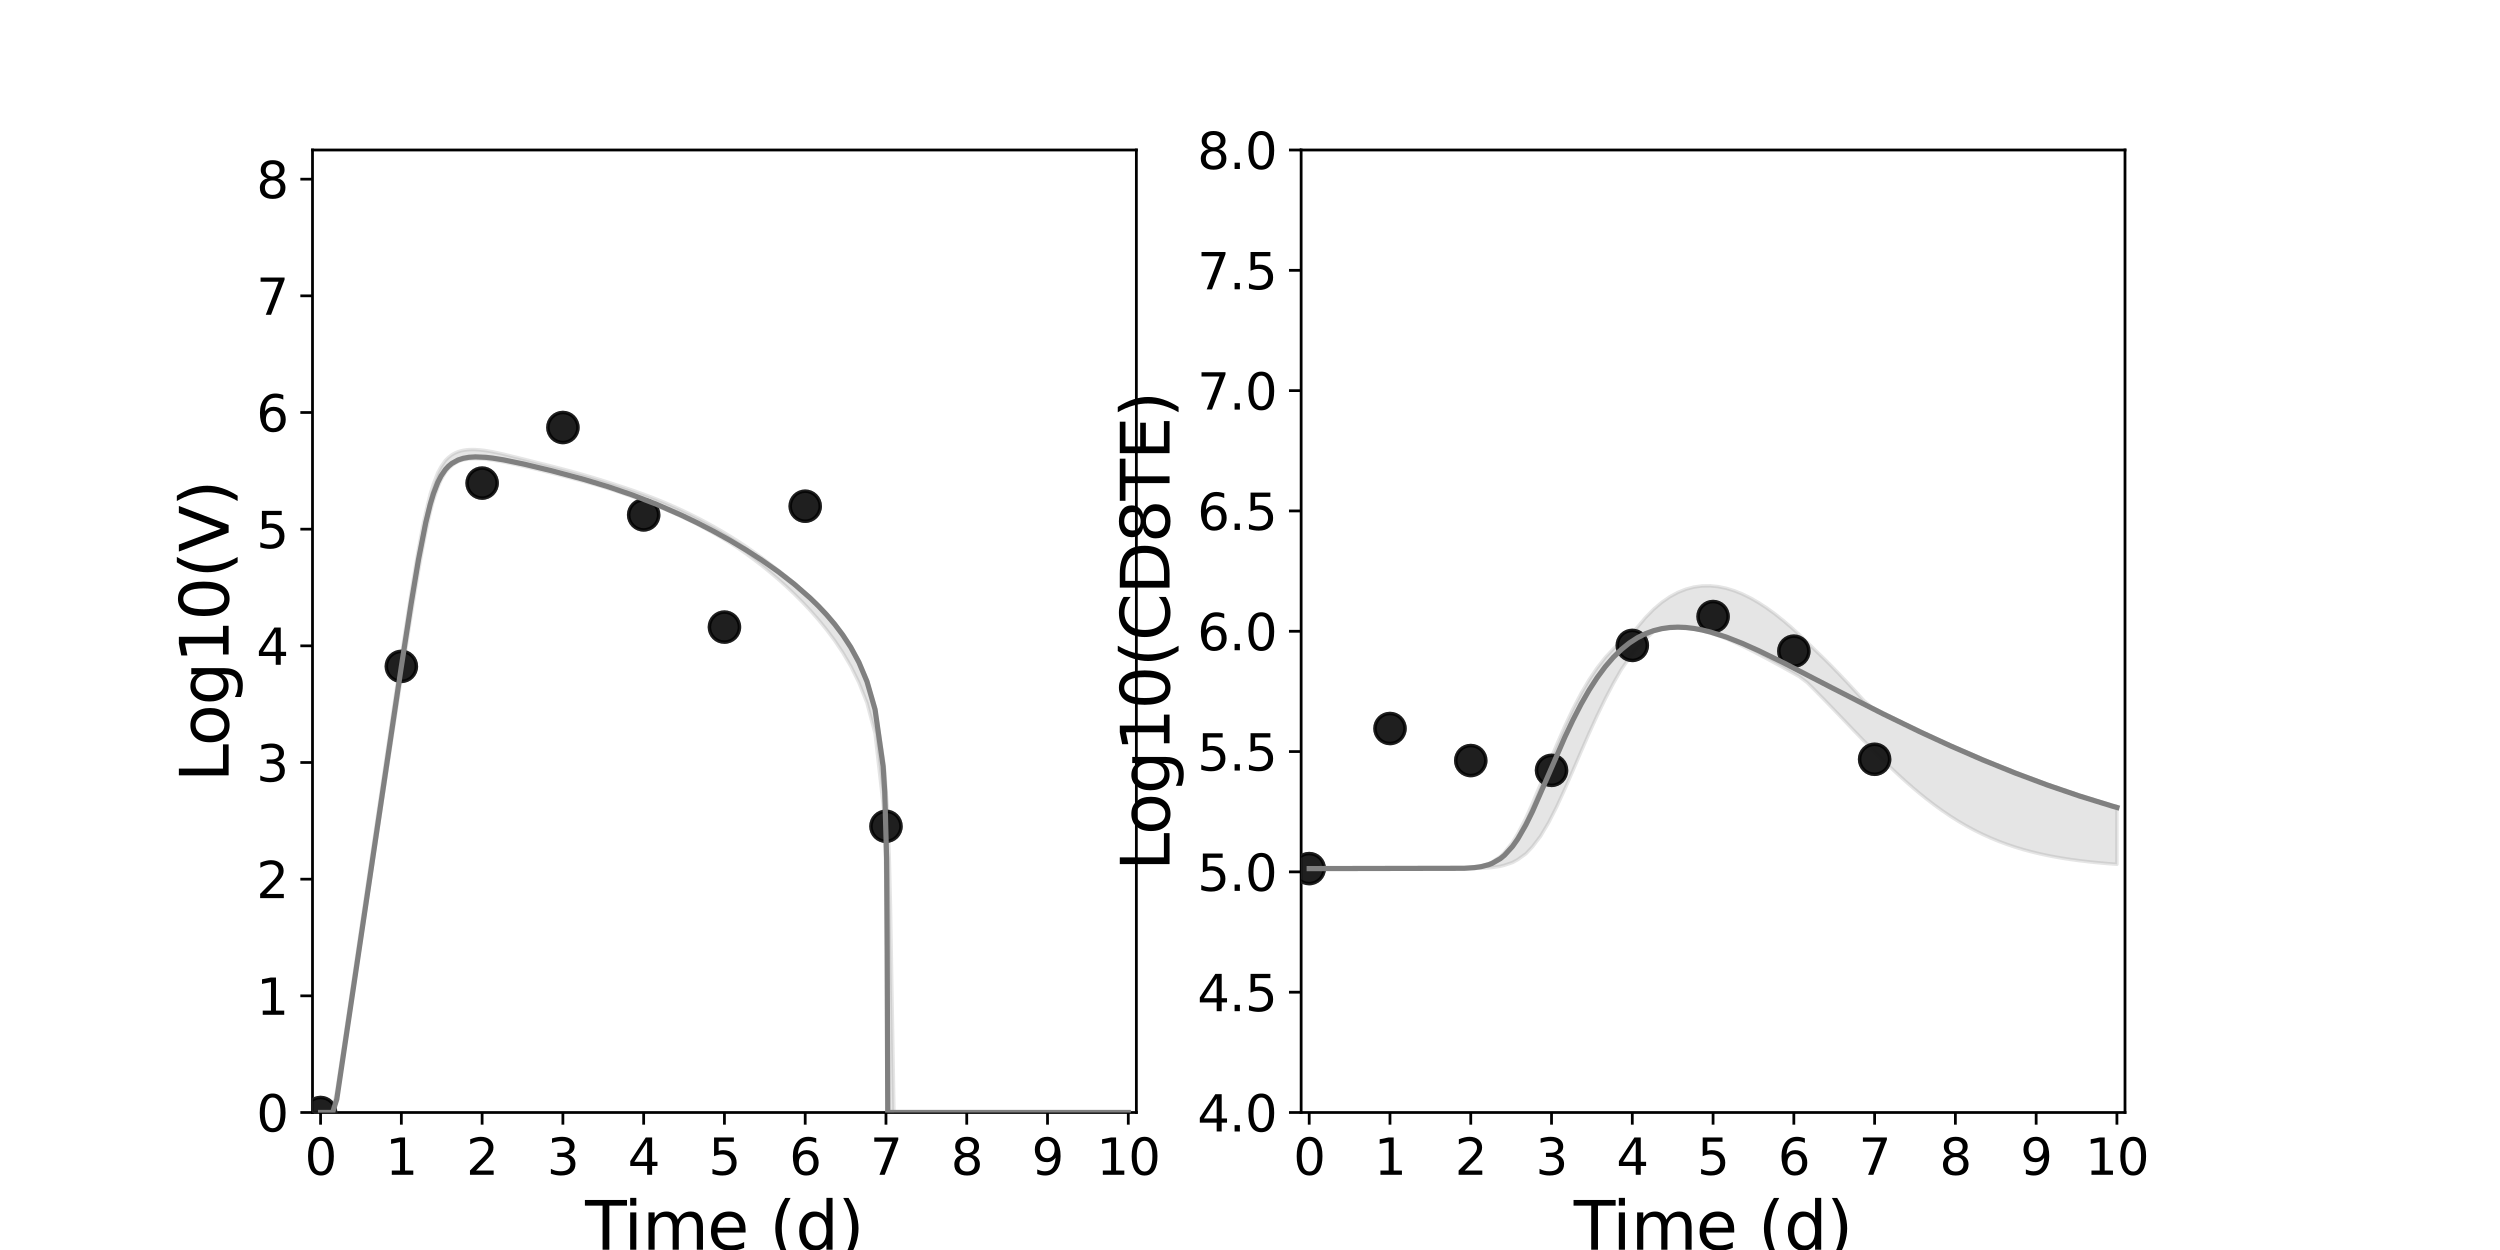 <?xml version="1.0" encoding="utf-8" standalone="no"?>
<!DOCTYPE svg PUBLIC "-//W3C//DTD SVG 1.1//EN"
  "http://www.w3.org/Graphics/SVG/1.1/DTD/svg11.dtd">
<svg xmlns:xlink="http://www.w3.org/1999/xlink" width="720pt" height="360pt" viewBox="0 0 720 360" xmlns="http://www.w3.org/2000/svg" version="1.1">
 <defs>
  <style type="text/css">*{stroke-linejoin: round; stroke-linecap: butt}</style>
 </defs>
 <g id="figure_1">
  <g id="patch_1">
   <path d="M 0 360 
L 720 360 
L 720 0 
L 0 0 
z
" style="fill: #ffffff"/>
  </g>
  <g id="axes_1">
   <g id="patch_2">
    <path d="M 90 320.4 
L 327.273 320.4 
L 327.273 43.2 
L 90 43.2 
z
" style="fill: #ffffff"/>
   </g>
   <g id="matplotlib.axis_1">
    <g id="xtick_1">
     <g id="line2d_1">
      <defs>
       <path id="m7cdc556ba2" d="M 0 0 
L 0 3.5 
" style="stroke: #000000; stroke-width: 0.8"/>
      </defs>
      <g>
       <use xlink:href="#m7cdc556ba2" x="92.326" y="320.4" style="stroke: #000000; stroke-width: 0.8"/>
      </g>
     </g>
     <g id="text_1">
      <!-- 0 -->
      <g transform="translate(87.745 338.342) scale(0.144 -0.144)">
       <defs>
        <path id="DejaVuSans-30" d="M 2034 4250 
Q 1547 4250 1301 3770 
Q 1056 3291 1056 2328 
Q 1056 1369 1301 889 
Q 1547 409 2034 409 
Q 2525 409 2770 889 
Q 3016 1369 3016 2328 
Q 3016 3291 2770 3770 
Q 2525 4250 2034 4250 
z
M 2034 4750 
Q 2819 4750 3233 4129 
Q 3647 3509 3647 2328 
Q 3647 1150 3233 529 
Q 2819 -91 2034 -91 
Q 1250 -91 836 529 
Q 422 1150 422 2328 
Q 422 3509 836 4129 
Q 1250 4750 2034 4750 
z
" transform="scale(0.016)"/>
       </defs>
       <use xlink:href="#DejaVuSans-30"/>
      </g>
     </g>
    </g>
    <g id="xtick_2">
     <g id="line2d_2">
      <g>
       <use xlink:href="#m7cdc556ba2" x="115.588" y="320.4" style="stroke: #000000; stroke-width: 0.8"/>
      </g>
     </g>
     <g id="text_2">
      <!-- 1 -->
      <g transform="translate(111.007 338.342) scale(0.144 -0.144)">
       <defs>
        <path id="DejaVuSans-31" d="M 794 531 
L 1825 531 
L 1825 4091 
L 703 3866 
L 703 4441 
L 1819 4666 
L 2450 4666 
L 2450 531 
L 3481 531 
L 3481 0 
L 794 0 
L 794 531 
z
" transform="scale(0.016)"/>
       </defs>
       <use xlink:href="#DejaVuSans-31"/>
      </g>
     </g>
    </g>
    <g id="xtick_3">
     <g id="line2d_3">
      <g>
       <use xlink:href="#m7cdc556ba2" x="138.85" y="320.4" style="stroke: #000000; stroke-width: 0.8"/>
      </g>
     </g>
     <g id="text_3">
      <!-- 2 -->
      <g transform="translate(134.269 338.342) scale(0.144 -0.144)">
       <defs>
        <path id="DejaVuSans-32" d="M 1228 531 
L 3431 531 
L 3431 0 
L 469 0 
L 469 531 
Q 828 903 1448 1529 
Q 2069 2156 2228 2338 
Q 2531 2678 2651 2914 
Q 2772 3150 2772 3378 
Q 2772 3750 2511 3984 
Q 2250 4219 1831 4219 
Q 1534 4219 1204 4116 
Q 875 4013 500 3803 
L 500 4441 
Q 881 4594 1212 4672 
Q 1544 4750 1819 4750 
Q 2544 4750 2975 4387 
Q 3406 4025 3406 3419 
Q 3406 3131 3298 2873 
Q 3191 2616 2906 2266 
Q 2828 2175 2409 1742 
Q 1991 1309 1228 531 
z
" transform="scale(0.016)"/>
       </defs>
       <use xlink:href="#DejaVuSans-32"/>
      </g>
     </g>
    </g>
    <g id="xtick_4">
     <g id="line2d_4">
      <g>
       <use xlink:href="#m7cdc556ba2" x="162.112" y="320.4" style="stroke: #000000; stroke-width: 0.8"/>
      </g>
     </g>
     <g id="text_4">
      <!-- 3 -->
      <g transform="translate(157.531 338.342) scale(0.144 -0.144)">
       <defs>
        <path id="DejaVuSans-33" d="M 2597 2516 
Q 3050 2419 3304 2112 
Q 3559 1806 3559 1356 
Q 3559 666 3084 287 
Q 2609 -91 1734 -91 
Q 1441 -91 1130 -33 
Q 819 25 488 141 
L 488 750 
Q 750 597 1062 519 
Q 1375 441 1716 441 
Q 2309 441 2620 675 
Q 2931 909 2931 1356 
Q 2931 1769 2642 2001 
Q 2353 2234 1838 2234 
L 1294 2234 
L 1294 2753 
L 1863 2753 
Q 2328 2753 2575 2939 
Q 2822 3125 2822 3475 
Q 2822 3834 2567 4026 
Q 2313 4219 1838 4219 
Q 1578 4219 1281 4162 
Q 984 4106 628 3988 
L 628 4550 
Q 988 4650 1302 4700 
Q 1616 4750 1894 4750 
Q 2613 4750 3031 4423 
Q 3450 4097 3450 3541 
Q 3450 3153 3228 2886 
Q 3006 2619 2597 2516 
z
" transform="scale(0.016)"/>
       </defs>
       <use xlink:href="#DejaVuSans-33"/>
      </g>
     </g>
    </g>
    <g id="xtick_5">
     <g id="line2d_5">
      <g>
       <use xlink:href="#m7cdc556ba2" x="185.374" y="320.4" style="stroke: #000000; stroke-width: 0.8"/>
      </g>
     </g>
     <g id="text_5">
      <!-- 4 -->
      <g transform="translate(180.793 338.342) scale(0.144 -0.144)">
       <defs>
        <path id="DejaVuSans-34" d="M 2419 4116 
L 825 1625 
L 2419 1625 
L 2419 4116 
z
M 2253 4666 
L 3047 4666 
L 3047 1625 
L 3713 1625 
L 3713 1100 
L 3047 1100 
L 3047 0 
L 2419 0 
L 2419 1100 
L 313 1100 
L 313 1709 
L 2253 4666 
z
" transform="scale(0.016)"/>
       </defs>
       <use xlink:href="#DejaVuSans-34"/>
      </g>
     </g>
    </g>
    <g id="xtick_6">
     <g id="line2d_6">
      <g>
       <use xlink:href="#m7cdc556ba2" x="208.636" y="320.4" style="stroke: #000000; stroke-width: 0.8"/>
      </g>
     </g>
     <g id="text_6">
      <!-- 5 -->
      <g transform="translate(204.055 338.342) scale(0.144 -0.144)">
       <defs>
        <path id="DejaVuSans-35" d="M 691 4666 
L 3169 4666 
L 3169 4134 
L 1269 4134 
L 1269 2991 
Q 1406 3038 1543 3061 
Q 1681 3084 1819 3084 
Q 2600 3084 3056 2656 
Q 3513 2228 3513 1497 
Q 3513 744 3044 326 
Q 2575 -91 1722 -91 
Q 1428 -91 1123 -41 
Q 819 9 494 109 
L 494 744 
Q 775 591 1075 516 
Q 1375 441 1709 441 
Q 2250 441 2565 725 
Q 2881 1009 2881 1497 
Q 2881 1984 2565 2268 
Q 2250 2553 1709 2553 
Q 1456 2553 1204 2497 
Q 953 2441 691 2322 
L 691 4666 
z
" transform="scale(0.016)"/>
       </defs>
       <use xlink:href="#DejaVuSans-35"/>
      </g>
     </g>
    </g>
    <g id="xtick_7">
     <g id="line2d_7">
      <g>
       <use xlink:href="#m7cdc556ba2" x="231.898" y="320.4" style="stroke: #000000; stroke-width: 0.8"/>
      </g>
     </g>
     <g id="text_7">
      <!-- 6 -->
      <g transform="translate(227.317 338.342) scale(0.144 -0.144)">
       <defs>
        <path id="DejaVuSans-36" d="M 2113 2584 
Q 1688 2584 1439 2293 
Q 1191 2003 1191 1497 
Q 1191 994 1439 701 
Q 1688 409 2113 409 
Q 2538 409 2786 701 
Q 3034 994 3034 1497 
Q 3034 2003 2786 2293 
Q 2538 2584 2113 2584 
z
M 3366 4563 
L 3366 3988 
Q 3128 4100 2886 4159 
Q 2644 4219 2406 4219 
Q 1781 4219 1451 3797 
Q 1122 3375 1075 2522 
Q 1259 2794 1537 2939 
Q 1816 3084 2150 3084 
Q 2853 3084 3261 2657 
Q 3669 2231 3669 1497 
Q 3669 778 3244 343 
Q 2819 -91 2113 -91 
Q 1303 -91 875 529 
Q 447 1150 447 2328 
Q 447 3434 972 4092 
Q 1497 4750 2381 4750 
Q 2619 4750 2861 4703 
Q 3103 4656 3366 4563 
z
" transform="scale(0.016)"/>
       </defs>
       <use xlink:href="#DejaVuSans-36"/>
      </g>
     </g>
    </g>
    <g id="xtick_8">
     <g id="line2d_8">
      <g>
       <use xlink:href="#m7cdc556ba2" x="255.16" y="320.4" style="stroke: #000000; stroke-width: 0.8"/>
      </g>
     </g>
     <g id="text_8">
      <!-- 7 -->
      <g transform="translate(250.579 338.342) scale(0.144 -0.144)">
       <defs>
        <path id="DejaVuSans-37" d="M 525 4666 
L 3525 4666 
L 3525 4397 
L 1831 0 
L 1172 0 
L 2766 4134 
L 525 4134 
L 525 4666 
z
" transform="scale(0.016)"/>
       </defs>
       <use xlink:href="#DejaVuSans-37"/>
      </g>
     </g>
    </g>
    <g id="xtick_9">
     <g id="line2d_9">
      <g>
       <use xlink:href="#m7cdc556ba2" x="278.422" y="320.4" style="stroke: #000000; stroke-width: 0.8"/>
      </g>
     </g>
     <g id="text_9">
      <!-- 8 -->
      <g transform="translate(273.841 338.342) scale(0.144 -0.144)">
       <defs>
        <path id="DejaVuSans-38" d="M 2034 2216 
Q 1584 2216 1326 1975 
Q 1069 1734 1069 1313 
Q 1069 891 1326 650 
Q 1584 409 2034 409 
Q 2484 409 2743 651 
Q 3003 894 3003 1313 
Q 3003 1734 2745 1975 
Q 2488 2216 2034 2216 
z
M 1403 2484 
Q 997 2584 770 2862 
Q 544 3141 544 3541 
Q 544 4100 942 4425 
Q 1341 4750 2034 4750 
Q 2731 4750 3128 4425 
Q 3525 4100 3525 3541 
Q 3525 3141 3298 2862 
Q 3072 2584 2669 2484 
Q 3125 2378 3379 2068 
Q 3634 1759 3634 1313 
Q 3634 634 3220 271 
Q 2806 -91 2034 -91 
Q 1263 -91 848 271 
Q 434 634 434 1313 
Q 434 1759 690 2068 
Q 947 2378 1403 2484 
z
M 1172 3481 
Q 1172 3119 1398 2916 
Q 1625 2713 2034 2713 
Q 2441 2713 2670 2916 
Q 2900 3119 2900 3481 
Q 2900 3844 2670 4047 
Q 2441 4250 2034 4250 
Q 1625 4250 1398 4047 
Q 1172 3844 1172 3481 
z
" transform="scale(0.016)"/>
       </defs>
       <use xlink:href="#DejaVuSans-38"/>
      </g>
     </g>
    </g>
    <g id="xtick_10">
     <g id="line2d_10">
      <g>
       <use xlink:href="#m7cdc556ba2" x="301.684" y="320.4" style="stroke: #000000; stroke-width: 0.8"/>
      </g>
     </g>
     <g id="text_10">
      <!-- 9 -->
      <g transform="translate(297.103 338.342) scale(0.144 -0.144)">
       <defs>
        <path id="DejaVuSans-39" d="M 703 97 
L 703 672 
Q 941 559 1184 500 
Q 1428 441 1663 441 
Q 2288 441 2617 861 
Q 2947 1281 2994 2138 
Q 2813 1869 2534 1725 
Q 2256 1581 1919 1581 
Q 1219 1581 811 2004 
Q 403 2428 403 3163 
Q 403 3881 828 4315 
Q 1253 4750 1959 4750 
Q 2769 4750 3195 4129 
Q 3622 3509 3622 2328 
Q 3622 1225 3098 567 
Q 2575 -91 1691 -91 
Q 1453 -91 1209 -44 
Q 966 3 703 97 
z
M 1959 2075 
Q 2384 2075 2632 2365 
Q 2881 2656 2881 3163 
Q 2881 3666 2632 3958 
Q 2384 4250 1959 4250 
Q 1534 4250 1286 3958 
Q 1038 3666 1038 3163 
Q 1038 2656 1286 2365 
Q 1534 2075 1959 2075 
z
" transform="scale(0.016)"/>
       </defs>
       <use xlink:href="#DejaVuSans-39"/>
      </g>
     </g>
    </g>
    <g id="xtick_11">
     <g id="line2d_11">
      <g>
       <use xlink:href="#m7cdc556ba2" x="324.947" y="320.4" style="stroke: #000000; stroke-width: 0.8"/>
      </g>
     </g>
     <g id="text_11">
      <!-- 10 -->
      <g transform="translate(315.785 338.342) scale(0.144 -0.144)">
       <use xlink:href="#DejaVuSans-31"/>
       <use xlink:href="#DejaVuSans-30" x="63.623"/>
      </g>
     </g>
    </g>
    <g id="text_12">
     <!-- Time (d) -->
     <g transform="translate(168.511 359.925) scale(0.192 -0.192)">
      <defs>
       <path id="DejaVuSans-54" d="M -19 4666 
L 3928 4666 
L 3928 4134 
L 2272 4134 
L 2272 0 
L 1638 0 
L 1638 4134 
L -19 4134 
L -19 4666 
z
" transform="scale(0.016)"/>
       <path id="DejaVuSans-69" d="M 603 3500 
L 1178 3500 
L 1178 0 
L 603 0 
L 603 3500 
z
M 603 4863 
L 1178 4863 
L 1178 4134 
L 603 4134 
L 603 4863 
z
" transform="scale(0.016)"/>
       <path id="DejaVuSans-6d" d="M 3328 2828 
Q 3544 3216 3844 3400 
Q 4144 3584 4550 3584 
Q 5097 3584 5394 3201 
Q 5691 2819 5691 2113 
L 5691 0 
L 5113 0 
L 5113 2094 
Q 5113 2597 4934 2840 
Q 4756 3084 4391 3084 
Q 3944 3084 3684 2787 
Q 3425 2491 3425 1978 
L 3425 0 
L 2847 0 
L 2847 2094 
Q 2847 2600 2669 2842 
Q 2491 3084 2119 3084 
Q 1678 3084 1418 2786 
Q 1159 2488 1159 1978 
L 1159 0 
L 581 0 
L 581 3500 
L 1159 3500 
L 1159 2956 
Q 1356 3278 1631 3431 
Q 1906 3584 2284 3584 
Q 2666 3584 2933 3390 
Q 3200 3197 3328 2828 
z
" transform="scale(0.016)"/>
       <path id="DejaVuSans-65" d="M 3597 1894 
L 3597 1613 
L 953 1613 
Q 991 1019 1311 708 
Q 1631 397 2203 397 
Q 2534 397 2845 478 
Q 3156 559 3463 722 
L 3463 178 
Q 3153 47 2828 -22 
Q 2503 -91 2169 -91 
Q 1331 -91 842 396 
Q 353 884 353 1716 
Q 353 2575 817 3079 
Q 1281 3584 2069 3584 
Q 2775 3584 3186 3129 
Q 3597 2675 3597 1894 
z
M 3022 2063 
Q 3016 2534 2758 2815 
Q 2500 3097 2075 3097 
Q 1594 3097 1305 2825 
Q 1016 2553 972 2059 
L 3022 2063 
z
" transform="scale(0.016)"/>
       <path id="DejaVuSans-20" transform="scale(0.016)"/>
       <path id="DejaVuSans-28" d="M 1984 4856 
Q 1566 4138 1362 3434 
Q 1159 2731 1159 2009 
Q 1159 1288 1364 580 
Q 1569 -128 1984 -844 
L 1484 -844 
Q 1016 -109 783 600 
Q 550 1309 550 2009 
Q 550 2706 781 3412 
Q 1013 4119 1484 4856 
L 1984 4856 
z
" transform="scale(0.016)"/>
       <path id="DejaVuSans-64" d="M 2906 2969 
L 2906 4863 
L 3481 4863 
L 3481 0 
L 2906 0 
L 2906 525 
Q 2725 213 2448 61 
Q 2172 -91 1784 -91 
Q 1150 -91 751 415 
Q 353 922 353 1747 
Q 353 2572 751 3078 
Q 1150 3584 1784 3584 
Q 2172 3584 2448 3432 
Q 2725 3281 2906 2969 
z
M 947 1747 
Q 947 1113 1208 752 
Q 1469 391 1925 391 
Q 2381 391 2643 752 
Q 2906 1113 2906 1747 
Q 2906 2381 2643 2742 
Q 2381 3103 1925 3103 
Q 1469 3103 1208 2742 
Q 947 2381 947 1747 
z
" transform="scale(0.016)"/>
       <path id="DejaVuSans-29" d="M 513 4856 
L 1013 4856 
Q 1481 4119 1714 3412 
Q 1947 2706 1947 2009 
Q 1947 1309 1714 600 
Q 1481 -109 1013 -844 
L 513 -844 
Q 928 -128 1133 580 
Q 1338 1288 1338 2009 
Q 1338 2731 1133 3434 
Q 928 4138 513 4856 
z
" transform="scale(0.016)"/>
      </defs>
      <use xlink:href="#DejaVuSans-54"/>
      <use xlink:href="#DejaVuSans-69" x="57.959"/>
      <use xlink:href="#DejaVuSans-6d" x="85.742"/>
      <use xlink:href="#DejaVuSans-65" x="183.154"/>
      <use xlink:href="#DejaVuSans-20" x="244.678"/>
      <use xlink:href="#DejaVuSans-28" x="276.465"/>
      <use xlink:href="#DejaVuSans-64" x="315.479"/>
      <use xlink:href="#DejaVuSans-29" x="378.955"/>
     </g>
    </g>
   </g>
   <g id="matplotlib.axis_2">
    <g id="ytick_1">
     <g id="line2d_12">
      <defs>
       <path id="mc70611767d" d="M 0 0 
L -3.5 0 
" style="stroke: #000000; stroke-width: 0.8"/>
      </defs>
      <g>
       <use xlink:href="#mc70611767d" x="90" y="320.4" style="stroke: #000000; stroke-width: 0.8"/>
      </g>
     </g>
     <g id="text_13">
      <!-- 0 -->
      <g transform="translate(73.838 325.871) scale(0.144 -0.144)">
       <use xlink:href="#DejaVuSans-30"/>
      </g>
     </g>
    </g>
    <g id="ytick_2">
     <g id="line2d_13">
      <g>
       <use xlink:href="#mc70611767d" x="90" y="286.8" style="stroke: #000000; stroke-width: 0.8"/>
      </g>
     </g>
     <g id="text_14">
      <!-- 1 -->
      <g transform="translate(73.838 292.271) scale(0.144 -0.144)">
       <use xlink:href="#DejaVuSans-31"/>
      </g>
     </g>
    </g>
    <g id="ytick_3">
     <g id="line2d_14">
      <g>
       <use xlink:href="#mc70611767d" x="90" y="253.2" style="stroke: #000000; stroke-width: 0.8"/>
      </g>
     </g>
     <g id="text_15">
      <!-- 2 -->
      <g transform="translate(73.838 258.671) scale(0.144 -0.144)">
       <use xlink:href="#DejaVuSans-32"/>
      </g>
     </g>
    </g>
    <g id="ytick_4">
     <g id="line2d_15">
      <g>
       <use xlink:href="#mc70611767d" x="90" y="219.6" style="stroke: #000000; stroke-width: 0.8"/>
      </g>
     </g>
     <g id="text_16">
      <!-- 3 -->
      <g transform="translate(73.838 225.071) scale(0.144 -0.144)">
       <use xlink:href="#DejaVuSans-33"/>
      </g>
     </g>
    </g>
    <g id="ytick_5">
     <g id="line2d_16">
      <g>
       <use xlink:href="#mc70611767d" x="90" y="186" style="stroke: #000000; stroke-width: 0.8"/>
      </g>
     </g>
     <g id="text_17">
      <!-- 4 -->
      <g transform="translate(73.838 191.471) scale(0.144 -0.144)">
       <use xlink:href="#DejaVuSans-34"/>
      </g>
     </g>
    </g>
    <g id="ytick_6">
     <g id="line2d_17">
      <g>
       <use xlink:href="#mc70611767d" x="90" y="152.4" style="stroke: #000000; stroke-width: 0.8"/>
      </g>
     </g>
     <g id="text_18">
      <!-- 5 -->
      <g transform="translate(73.838 157.871) scale(0.144 -0.144)">
       <use xlink:href="#DejaVuSans-35"/>
      </g>
     </g>
    </g>
    <g id="ytick_7">
     <g id="line2d_18">
      <g>
       <use xlink:href="#mc70611767d" x="90" y="118.8" style="stroke: #000000; stroke-width: 0.8"/>
      </g>
     </g>
     <g id="text_19">
      <!-- 6 -->
      <g transform="translate(73.838 124.271) scale(0.144 -0.144)">
       <use xlink:href="#DejaVuSans-36"/>
      </g>
     </g>
    </g>
    <g id="ytick_8">
     <g id="line2d_19">
      <g>
       <use xlink:href="#mc70611767d" x="90" y="85.2" style="stroke: #000000; stroke-width: 0.8"/>
      </g>
     </g>
     <g id="text_20">
      <!-- 7 -->
      <g transform="translate(73.838 90.671) scale(0.144 -0.144)">
       <use xlink:href="#DejaVuSans-37"/>
      </g>
     </g>
    </g>
    <g id="ytick_9">
     <g id="line2d_20">
      <g>
       <use xlink:href="#mc70611767d" x="90" y="51.6" style="stroke: #000000; stroke-width: 0.8"/>
      </g>
     </g>
     <g id="text_21">
      <!-- 8 -->
      <g transform="translate(73.838 57.071) scale(0.144 -0.144)">
       <use xlink:href="#DejaVuSans-38"/>
      </g>
     </g>
    </g>
    <g id="text_22">
     <!-- Log10(V) -->
     <g transform="translate(65.845 225.224) rotate(-90) scale(0.192 -0.192)">
      <defs>
       <path id="DejaVuSans-4c" d="M 628 4666 
L 1259 4666 
L 1259 531 
L 3531 531 
L 3531 0 
L 628 0 
L 628 4666 
z
" transform="scale(0.016)"/>
       <path id="DejaVuSans-6f" d="M 1959 3097 
Q 1497 3097 1228 2736 
Q 959 2375 959 1747 
Q 959 1119 1226 758 
Q 1494 397 1959 397 
Q 2419 397 2687 759 
Q 2956 1122 2956 1747 
Q 2956 2369 2687 2733 
Q 2419 3097 1959 3097 
z
M 1959 3584 
Q 2709 3584 3137 3096 
Q 3566 2609 3566 1747 
Q 3566 888 3137 398 
Q 2709 -91 1959 -91 
Q 1206 -91 779 398 
Q 353 888 353 1747 
Q 353 2609 779 3096 
Q 1206 3584 1959 3584 
z
" transform="scale(0.016)"/>
       <path id="DejaVuSans-67" d="M 2906 1791 
Q 2906 2416 2648 2759 
Q 2391 3103 1925 3103 
Q 1463 3103 1205 2759 
Q 947 2416 947 1791 
Q 947 1169 1205 825 
Q 1463 481 1925 481 
Q 2391 481 2648 825 
Q 2906 1169 2906 1791 
z
M 3481 434 
Q 3481 -459 3084 -895 
Q 2688 -1331 1869 -1331 
Q 1566 -1331 1297 -1286 
Q 1028 -1241 775 -1147 
L 775 -588 
Q 1028 -725 1275 -790 
Q 1522 -856 1778 -856 
Q 2344 -856 2625 -561 
Q 2906 -266 2906 331 
L 2906 616 
Q 2728 306 2450 153 
Q 2172 0 1784 0 
Q 1141 0 747 490 
Q 353 981 353 1791 
Q 353 2603 747 3093 
Q 1141 3584 1784 3584 
Q 2172 3584 2450 3431 
Q 2728 3278 2906 2969 
L 2906 3500 
L 3481 3500 
L 3481 434 
z
" transform="scale(0.016)"/>
       <path id="DejaVuSans-56" d="M 1831 0 
L 50 4666 
L 709 4666 
L 2188 738 
L 3669 4666 
L 4325 4666 
L 2547 0 
L 1831 0 
z
" transform="scale(0.016)"/>
      </defs>
      <use xlink:href="#DejaVuSans-4c"/>
      <use xlink:href="#DejaVuSans-6f" x="53.963"/>
      <use xlink:href="#DejaVuSans-67" x="115.145"/>
      <use xlink:href="#DejaVuSans-31" x="178.621"/>
      <use xlink:href="#DejaVuSans-30" x="242.244"/>
      <use xlink:href="#DejaVuSans-28" x="305.867"/>
      <use xlink:href="#DejaVuSans-56" x="344.881"/>
      <use xlink:href="#DejaVuSans-29" x="413.289"/>
     </g>
    </g>
   </g>
   <g id="patch_3">
    <path d="M 90 320.4 
L 90 43.2 
" style="fill: none; stroke: #000000; stroke-width: 0.8; stroke-linejoin: miter; stroke-linecap: square"/>
   </g>
   <g id="patch_4">
    <path d="M 327.273 320.4 
L 327.273 43.2 
" style="fill: none; stroke: #000000; stroke-width: 0.8; stroke-linejoin: miter; stroke-linecap: square"/>
   </g>
   <g id="patch_5">
    <path d="M 90 320.4 
L 327.273 320.4 
" style="fill: none; stroke: #000000; stroke-width: 0.8; stroke-linejoin: miter; stroke-linecap: square"/>
   </g>
   <g id="patch_6">
    <path d="M 90 43.2 
L 327.273 43.2 
" style="fill: none; stroke: #000000; stroke-width: 0.8; stroke-linejoin: miter; stroke-linecap: square"/>
   </g>
   <g id="PolyCollection_1">
    <defs>
     <path id="m81dbba9e2f" d="M 92.326 -39.6 
L 92.326 -39.6 
L 92.326 -39.6 
L 92.329 -39.6 
L 92.357 -39.6 
L 92.414 -39.6 
L 92.511 -39.6 
L 92.784 -39.6 
L 93.139 -39.6 
L 93.704 -39.6 
L 94.342 -39.6 
L 95.01 -39.6 
L 95.793 -39.6 
L 96.994 -43.152 
L 97.773 -48.095 
L 98.999 -56.252 
L 99.815 -61.636 
L 101.022 -69.649 
L 101.867 -75.222 
L 103.198 -84.045 
L 104.026 -89.486 
L 105.169 -97.01 
L 106.032 -102.665 
L 107.278 -110.881 
L 108.133 -116.485 
L 109.281 -124.036 
L 110.154 -129.735 
L 111.385 -137.741 
L 112.245 -143.318 
L 113.382 -150.7 
L 114.257 -156.348 
L 115.473 -164.18 
L 116.339 -169.712 
L 117.495 -177.054 
L 118.38 -182.563 
L 119.629 -190.185 
L 120.518 -195.383 
L 121.721 -202.042 
L 122.633 -206.688 
L 123.922 -212.515 
L 124.834 -215.923 
L 126.088 -219.598 
L 127.031 -221.802 
L 128.283 -223.945 
L 129.148 -224.997 
L 130.118 -225.894 
L 131.088 -226.592 
L 131.923 -227.039 
L 132.77 -227.372 
L 133.413 -227.535 
L 134.029 -227.657 
L 134.548 -227.736 
L 135.082 -227.799 
L 135.51 -227.834 
L 135.891 -227.858 
L 136.272 -227.874 
L 136.578 -227.881 
L 136.927 -227.884 
L 137.879 -227.862 
L 138.318 -227.847 
L 139.358 -227.771 
L 139.895 -227.725 
L 141.148 -227.577 
L 141.893 -227.481 
L 144.007 -227.14 
L 145.012 -226.957 
L 147.338 -226.491 
L 148.555 -226.232 
L 150.881 -225.709 
L 152.403 -225.355 
L 154.729 -224.798 
L 156.641 -224.329 
L 158.967 -223.747 
L 161.294 -223.155 
L 163.62 -222.551 
L 165.946 -221.935 
L 168.272 -221.305 
L 170.598 -220.66 
L 172.925 -219.995 
L 175.251 -219.262 
L 177.577 -218.505 
L 179.903 -217.722 
L 182.229 -216.912 
L 184.556 -216.07 
L 186.882 -215.192 
L 189.208 -214.275 
L 191.534 -213.315 
L 193.86 -212.308 
L 196.187 -211.251 
L 198.513 -210.142 
L 200.839 -208.976 
L 203.165 -207.744 
L 205.491 -206.453 
L 207.818 -205.11 
L 210.144 -203.689 
L 212.47 -202.196 
L 214.796 -200.57 
L 217.122 -198.856 
L 219.449 -197.059 
L 221.775 -195.175 
L 224.101 -193.196 
L 226.427 -191.115 
L 228.753 -188.919 
L 231.08 -186.596 
L 233.406 -184.125 
L 235.732 -181.481 
L 238.058 -178.627 
L 240.384 -175.511 
L 242.711 -172.052 
L 245.037 -168.092 
L 247.363 -163.395 
L 249.689 -157.548 
L 252.016 -148.765 
L 254.342 -128.314 
L 254.807 -122.788 
L 255.272 -97.895 
L 255.295 -93.176 
L 255.342 -75.43 
L 255.435 -43.209 
L 255.487 -39.6 
L 255.489 -39.6 
L 255.493 -39.6 
L 255.501 -39.6 
L 255.505 -39.6 
L 255.507 -39.6 
L 255.507 -39.6 
L 255.507 -39.6 
L 255.508 -39.6 
L 255.508 -39.6 
L 255.508 -39.6 
L 255.508 -39.6 
L 255.508 -39.6 
L 255.509 -39.6 
L 255.509 -39.6 
L 255.51 -39.6 
L 255.513 -39.6 
L 255.523 -39.6 
L 255.55 -39.6 
L 255.577 -39.6 
L 255.627 -39.6 
L 255.677 -39.6 
L 255.749 -39.6 
L 255.83 -39.6 
L 256.121 -39.6 
L 256.458 -39.6 
L 257.463 -39.6 
L 258.639 -39.6 
L 259.922 -39.6 
L 261.89 -39.6 
L 263.874 -39.6 
L 266.201 -39.6 
L 268.066 -39.6 
L 269.981 -39.6 
L 272.307 -39.6 
L 274.634 -39.6 
L 276.96 -39.6 
L 279.286 -39.6 
L 281.612 -39.6 
L 283.938 -39.6 
L 286.265 -39.6 
L 288.591 -39.6 
L 290.917 -39.6 
L 293.243 -39.6 
L 295.569 -39.6 
L 297.896 -39.6 
L 300.222 -39.6 
L 302.548 -39.6 
L 304.874 -39.6 
L 307.2 -39.6 
L 309.527 -39.6 
L 311.853 -39.6 
L 314.179 -39.6 
L 316.505 -39.6 
L 318.831 -39.6 
L 321.158 -39.6 
L 323.484 -39.6 
L 324.947 -39.6 
L 324.947 -39.6 
L 324.947 -39.6 
L 323.484 -39.6 
L 321.158 -39.6 
L 318.831 -39.6 
L 316.505 -39.6 
L 314.179 -39.6 
L 311.853 -39.6 
L 309.527 -39.6 
L 307.2 -39.6 
L 304.874 -39.6 
L 302.548 -39.6 
L 300.222 -39.6 
L 297.896 -39.6 
L 295.569 -39.6 
L 293.243 -39.6 
L 290.917 -39.6 
L 288.591 -39.6 
L 286.265 -39.6 
L 283.938 -39.6 
L 281.612 -39.6 
L 279.286 -39.6 
L 276.96 -39.6 
L 274.634 -39.6 
L 272.307 -39.6 
L 269.981 -39.6 
L 268.066 -39.6 
L 266.201 -39.6 
L 263.874 -39.6 
L 261.89 -39.6 
L 259.922 -39.6 
L 258.639 -39.6 
L 257.463 -39.6 
L 256.458 -98.981 
L 256.121 -112.711 
L 255.83 -120.799 
L 255.749 -123.047 
L 255.677 -125.034 
L 255.627 -126.425 
L 255.577 -127.585 
L 255.55 -127.908 
L 255.523 -128.223 
L 255.513 -128.332 
L 255.51 -128.366 
L 255.509 -128.385 
L 255.509 -128.388 
L 255.508 -128.391 
L 255.508 -128.393 
L 255.508 -128.395 
L 255.508 -128.397 
L 255.508 -128.397 
L 255.507 -128.402 
L 255.507 -128.406 
L 255.507 -128.407 
L 255.505 -128.427 
L 255.501 -128.481 
L 255.493 -128.573 
L 255.489 -128.619 
L 255.487 -128.642 
L 255.435 -129.255 
L 255.342 -130.343 
L 255.295 -130.886 
L 255.272 -131.158 
L 254.807 -138.083 
L 254.342 -141.734 
L 252.016 -156.474 
L 249.689 -164.283 
L 247.363 -169.698 
L 245.037 -173.929 
L 242.711 -177.45 
L 240.384 -180.496 
L 238.058 -183.202 
L 235.732 -185.652 
L 233.406 -187.901 
L 231.08 -189.997 
L 228.753 -192.038 
L 226.427 -193.965 
L 224.101 -195.792 
L 221.775 -197.589 
L 219.449 -199.355 
L 217.122 -201.039 
L 214.796 -202.647 
L 212.47 -204.183 
L 210.144 -205.65 
L 207.818 -207.052 
L 205.491 -208.392 
L 203.165 -209.671 
L 200.839 -210.891 
L 198.513 -212.055 
L 196.187 -213.165 
L 193.86 -214.221 
L 191.534 -215.226 
L 189.208 -216.182 
L 186.882 -217.093 
L 184.556 -217.959 
L 182.229 -218.785 
L 179.903 -219.573 
L 177.577 -220.327 
L 175.251 -221.084 
L 172.925 -221.822 
L 170.598 -222.53 
L 168.272 -223.212 
L 165.946 -223.869 
L 163.62 -224.505 
L 161.294 -225.123 
L 158.967 -225.722 
L 156.641 -226.306 
L 154.729 -226.771 
L 152.403 -227.37 
L 150.881 -227.763 
L 148.555 -228.334 
L 147.338 -228.624 
L 145.012 -229.197 
L 144.007 -229.43 
L 141.893 -229.875 
L 141.148 -230.012 
L 139.895 -230.218 
L 139.358 -230.292 
L 138.318 -230.414 
L 137.879 -230.453 
L 136.927 -230.514 
L 136.578 -230.526 
L 136.272 -230.528 
L 135.891 -230.528 
L 135.51 -230.523 
L 135.082 -230.504 
L 134.548 -230.463 
L 134.029 -230.403 
L 133.413 -230.304 
L 132.77 -230.162 
L 131.923 -229.907 
L 131.088 -229.559 
L 130.118 -229.011 
L 129.148 -228.257 
L 128.283 -227.411 
L 127.031 -225.619 
L 126.088 -223.886 
L 124.834 -220.658 
L 123.922 -217.803 
L 122.633 -212.56 
L 121.721 -208.358 
L 120.518 -201.927 
L 119.629 -196.842 
L 118.38 -189.18 
L 117.495 -183.58 
L 116.339 -176.063 
L 115.473 -170.354 
L 114.257 -162.261 
L 113.382 -156.391 
L 112.245 -148.758 
L 111.385 -142.964 
L 110.154 -134.659 
L 109.281 -128.749 
L 108.133 -121.001 
L 107.278 -115.218 
L 106.032 -106.795 
L 105.169 -100.948 
L 104.026 -93.229 
L 103.198 -87.621 
L 101.867 -78.617 
L 101.022 -72.882 
L 99.815 -64.724 
L 98.999 -59.203 
L 97.773 -51.081 
L 96.994 -45.976 
L 95.793 -40.017 
L 95.01 -39.6 
L 94.342 -39.6 
L 93.704 -39.6 
L 93.139 -39.6 
L 92.784 -39.6 
L 92.511 -39.6 
L 92.414 -39.6 
L 92.357 -39.6 
L 92.329 -39.6 
L 92.326 -39.6 
L 92.326 -39.6 
z
" style="stroke: #808080; stroke-opacity: 0.2"/>
    </defs>
    <g clip-path="url(#p93c8279fa3)">
     <use xlink:href="#m81dbba9e2f" x="0" y="360" style="fill: #808080; fill-opacity: 0.2; stroke: #808080; stroke-opacity: 0.2"/>
    </g>
   </g>
   <g id="PathCollection_1">
    <defs>
     <path id="mfcf1171722" d="M 0 4.33 
C 1.148 4.33 2.25 3.874 3.062 3.062 
C 3.874 2.25 4.33 1.148 4.33 0 
C 4.33 -1.148 3.874 -2.25 3.062 -3.062 
C 2.25 -3.874 1.148 -4.33 0 -4.33 
C -1.148 -4.33 -2.25 -3.874 -3.062 -3.062 
C -3.874 -2.25 -4.33 -1.148 -4.33 0 
C -4.33 1.148 -3.874 2.25 -3.062 3.062 
C -2.25 3.874 -1.148 4.33 0 4.33 
z
" style="stroke: #808080; stroke-opacity: 0.8"/>
    </defs>
    <g clip-path="url(#p93c8279fa3)">
     <use xlink:href="#mfcf1171722" x="92.326" y="320.4" style="fill: #808080; fill-opacity: 0.8; stroke: #808080; stroke-opacity: 0.8"/>
     <use xlink:href="#mfcf1171722" x="115.588" y="191.916" style="fill: #808080; fill-opacity: 0.8; stroke: #808080; stroke-opacity: 0.8"/>
     <use xlink:href="#mfcf1171722" x="138.85" y="139.134" style="fill: #808080; fill-opacity: 0.8; stroke: #808080; stroke-opacity: 0.8"/>
     <use xlink:href="#mfcf1171722" x="162.112" y="123.122" style="fill: #808080; fill-opacity: 0.8; stroke: #808080; stroke-opacity: 0.8"/>
     <use xlink:href="#mfcf1171722" x="185.374" y="148.291" style="fill: #808080; fill-opacity: 0.8; stroke: #808080; stroke-opacity: 0.8"/>
     <use xlink:href="#mfcf1171722" x="208.636" y="180.605" style="fill: #808080; fill-opacity: 0.8; stroke: #808080; stroke-opacity: 0.8"/>
     <use xlink:href="#mfcf1171722" x="231.898" y="145.788" style="fill: #808080; fill-opacity: 0.8; stroke: #808080; stroke-opacity: 0.8"/>
     <use xlink:href="#mfcf1171722" x="255.16" y="237.969" style="fill: #808080; fill-opacity: 0.8; stroke: #808080; stroke-opacity: 0.8"/>
    </g>
   </g>
   <g id="PathCollection_2">
    <defs>
     <path id="mf2297936b4" d="M 0 4.33 
C 1.148 4.33 2.25 3.874 3.062 3.062 
C 3.874 2.25 4.33 1.148 4.33 0 
C 4.33 -1.148 3.874 -2.25 3.062 -3.062 
C 2.25 -3.874 1.148 -4.33 0 -4.33 
C -1.148 -4.33 -2.25 -3.874 -3.062 -3.062 
C -3.874 -2.25 -4.33 -1.148 -4.33 0 
C -4.33 1.148 -3.874 2.25 -3.062 3.062 
C -2.25 3.874 -1.148 4.33 0 4.33 
z
" style="stroke: #000000; stroke-opacity: 0.8"/>
    </defs>
    <g clip-path="url(#p93c8279fa3)">
     <use xlink:href="#mf2297936b4" x="92.326" y="320.4" style="fill-opacity: 0.8; stroke: #000000; stroke-opacity: 0.8"/>
     <use xlink:href="#mf2297936b4" x="115.588" y="191.916" style="fill-opacity: 0.8; stroke: #000000; stroke-opacity: 0.8"/>
     <use xlink:href="#mf2297936b4" x="138.85" y="139.134" style="fill-opacity: 0.8; stroke: #000000; stroke-opacity: 0.8"/>
     <use xlink:href="#mf2297936b4" x="162.112" y="123.122" style="fill-opacity: 0.8; stroke: #000000; stroke-opacity: 0.8"/>
     <use xlink:href="#mf2297936b4" x="185.374" y="148.291" style="fill-opacity: 0.8; stroke: #000000; stroke-opacity: 0.8"/>
     <use xlink:href="#mf2297936b4" x="208.636" y="180.605" style="fill-opacity: 0.8; stroke: #000000; stroke-opacity: 0.8"/>
     <use xlink:href="#mf2297936b4" x="231.898" y="145.788" style="fill-opacity: 0.8; stroke: #000000; stroke-opacity: 0.8"/>
     <use xlink:href="#mf2297936b4" x="255.16" y="237.969" style="fill-opacity: 0.8; stroke: #000000; stroke-opacity: 0.8"/>
    </g>
   </g>
   <g id="line2d_21">
    <path d="M 92.326 320.4 
L 95.793 320.4 
L 96.994 316.568 
L 115.473 192.715 
L 118.38 173.986 
L 120.518 161.218 
L 122.633 150.438 
L 123.922 145.197 
L 124.834 142.168 
L 126.088 138.907 
L 127.031 137.05 
L 128.283 135.219 
L 129.148 134.284 
L 130.118 133.479 
L 131.923 132.477 
L 133.413 131.992 
L 135.082 131.696 
L 136.927 131.583 
L 139.895 131.712 
L 141.893 131.94 
L 145.012 132.441 
L 150.881 133.653 
L 158.967 135.599 
L 168.272 138.098 
L 175.251 140.207 
L 182.229 142.59 
L 189.208 145.296 
L 196.187 148.351 
L 200.839 150.589 
L 205.491 152.995 
L 210.144 155.579 
L 214.796 158.358 
L 219.449 161.359 
L 224.101 164.629 
L 228.753 168.24 
L 233.406 172.309 
L 235.732 174.576 
L 238.058 177.048 
L 240.384 179.781 
L 242.711 182.864 
L 245.037 186.435 
L 247.363 190.742 
L 249.689 196.28 
L 252.016 204.331 
L 254.342 220.734 
L 254.807 228.037 
L 255.342 247.271 
L 255.51 274.736 
L 255.677 320.4 
L 324.947 320.4 
L 324.947 320.4 
" clip-path="url(#p93c8279fa3)" style="fill: none; stroke: #808080; stroke-width: 1.5; stroke-linecap: square"/>
   </g>
  </g>
  <g id="axes_2">
   <g id="patch_7">
    <path d="M 374.727 320.4 
L 612 320.4 
L 612 43.2 
L 374.727 43.2 
z
" style="fill: #ffffff"/>
   </g>
   <g id="matplotlib.axis_3">
    <g id="xtick_12">
     <g id="line2d_22">
      <g>
       <use xlink:href="#m7cdc556ba2" x="377.053" y="320.4" style="stroke: #000000; stroke-width: 0.8"/>
      </g>
     </g>
     <g id="text_23">
      <!-- 0 -->
      <g transform="translate(372.472 338.342) scale(0.144 -0.144)">
       <use xlink:href="#DejaVuSans-30"/>
      </g>
     </g>
    </g>
    <g id="xtick_13">
     <g id="line2d_23">
      <g>
       <use xlink:href="#m7cdc556ba2" x="400.316" y="320.4" style="stroke: #000000; stroke-width: 0.8"/>
      </g>
     </g>
     <g id="text_24">
      <!-- 1 -->
      <g transform="translate(395.735 338.342) scale(0.144 -0.144)">
       <use xlink:href="#DejaVuSans-31"/>
      </g>
     </g>
    </g>
    <g id="xtick_14">
     <g id="line2d_24">
      <g>
       <use xlink:href="#m7cdc556ba2" x="423.578" y="320.4" style="stroke: #000000; stroke-width: 0.8"/>
      </g>
     </g>
     <g id="text_25">
      <!-- 2 -->
      <g transform="translate(418.997 338.342) scale(0.144 -0.144)">
       <use xlink:href="#DejaVuSans-32"/>
      </g>
     </g>
    </g>
    <g id="xtick_15">
     <g id="line2d_25">
      <g>
       <use xlink:href="#m7cdc556ba2" x="446.84" y="320.4" style="stroke: #000000; stroke-width: 0.8"/>
      </g>
     </g>
     <g id="text_26">
      <!-- 3 -->
      <g transform="translate(442.259 338.342) scale(0.144 -0.144)">
       <use xlink:href="#DejaVuSans-33"/>
      </g>
     </g>
    </g>
    <g id="xtick_16">
     <g id="line2d_26">
      <g>
       <use xlink:href="#m7cdc556ba2" x="470.102" y="320.4" style="stroke: #000000; stroke-width: 0.8"/>
      </g>
     </g>
     <g id="text_27">
      <!-- 4 -->
      <g transform="translate(465.521 338.342) scale(0.144 -0.144)">
       <use xlink:href="#DejaVuSans-34"/>
      </g>
     </g>
    </g>
    <g id="xtick_17">
     <g id="line2d_27">
      <g>
       <use xlink:href="#m7cdc556ba2" x="493.364" y="320.4" style="stroke: #000000; stroke-width: 0.8"/>
      </g>
     </g>
     <g id="text_28">
      <!-- 5 -->
      <g transform="translate(488.783 338.342) scale(0.144 -0.144)">
       <use xlink:href="#DejaVuSans-35"/>
      </g>
     </g>
    </g>
    <g id="xtick_18">
     <g id="line2d_28">
      <g>
       <use xlink:href="#m7cdc556ba2" x="516.626" y="320.4" style="stroke: #000000; stroke-width: 0.8"/>
      </g>
     </g>
     <g id="text_29">
      <!-- 6 -->
      <g transform="translate(512.045 338.342) scale(0.144 -0.144)">
       <use xlink:href="#DejaVuSans-36"/>
      </g>
     </g>
    </g>
    <g id="xtick_19">
     <g id="line2d_29">
      <g>
       <use xlink:href="#m7cdc556ba2" x="539.888" y="320.4" style="stroke: #000000; stroke-width: 0.8"/>
      </g>
     </g>
     <g id="text_30">
      <!-- 7 -->
      <g transform="translate(535.307 338.342) scale(0.144 -0.144)">
       <use xlink:href="#DejaVuSans-37"/>
      </g>
     </g>
    </g>
    <g id="xtick_20">
     <g id="line2d_30">
      <g>
       <use xlink:href="#m7cdc556ba2" x="563.15" y="320.4" style="stroke: #000000; stroke-width: 0.8"/>
      </g>
     </g>
     <g id="text_31">
      <!-- 8 -->
      <g transform="translate(558.569 338.342) scale(0.144 -0.144)">
       <use xlink:href="#DejaVuSans-38"/>
      </g>
     </g>
    </g>
    <g id="xtick_21">
     <g id="line2d_31">
      <g>
       <use xlink:href="#m7cdc556ba2" x="586.412" y="320.4" style="stroke: #000000; stroke-width: 0.8"/>
      </g>
     </g>
     <g id="text_32">
      <!-- 9 -->
      <g transform="translate(581.831 338.342) scale(0.144 -0.144)">
       <use xlink:href="#DejaVuSans-39"/>
      </g>
     </g>
    </g>
    <g id="xtick_22">
     <g id="line2d_32">
      <g>
       <use xlink:href="#m7cdc556ba2" x="609.674" y="320.4" style="stroke: #000000; stroke-width: 0.8"/>
      </g>
     </g>
     <g id="text_33">
      <!-- 10 -->
      <g transform="translate(600.512 338.342) scale(0.144 -0.144)">
       <use xlink:href="#DejaVuSans-31"/>
       <use xlink:href="#DejaVuSans-30" x="63.623"/>
      </g>
     </g>
    </g>
    <g id="text_34">
     <!-- Time (d) -->
     <g transform="translate(453.239 359.925) scale(0.192 -0.192)">
      <use xlink:href="#DejaVuSans-54"/>
      <use xlink:href="#DejaVuSans-69" x="57.959"/>
      <use xlink:href="#DejaVuSans-6d" x="85.742"/>
      <use xlink:href="#DejaVuSans-65" x="183.154"/>
      <use xlink:href="#DejaVuSans-20" x="244.678"/>
      <use xlink:href="#DejaVuSans-28" x="276.465"/>
      <use xlink:href="#DejaVuSans-64" x="315.479"/>
      <use xlink:href="#DejaVuSans-29" x="378.955"/>
     </g>
    </g>
   </g>
   <g id="matplotlib.axis_4">
    <g id="ytick_10">
     <g id="line2d_33">
      <g>
       <use xlink:href="#mc70611767d" x="374.727" y="320.4" style="stroke: #000000; stroke-width: 0.8"/>
      </g>
     </g>
     <g id="text_35">
      <!-- 4.0 -->
      <g transform="translate(344.827 325.871) scale(0.144 -0.144)">
       <defs>
        <path id="DejaVuSans-2e" d="M 684 794 
L 1344 794 
L 1344 0 
L 684 0 
L 684 794 
z
" transform="scale(0.016)"/>
       </defs>
       <use xlink:href="#DejaVuSans-34"/>
       <use xlink:href="#DejaVuSans-2e" x="63.623"/>
       <use xlink:href="#DejaVuSans-30" x="95.41"/>
      </g>
     </g>
    </g>
    <g id="ytick_11">
     <g id="line2d_34">
      <g>
       <use xlink:href="#mc70611767d" x="374.727" y="285.75" style="stroke: #000000; stroke-width: 0.8"/>
      </g>
     </g>
     <g id="text_36">
      <!-- 4.5 -->
      <g transform="translate(344.827 291.221) scale(0.144 -0.144)">
       <use xlink:href="#DejaVuSans-34"/>
       <use xlink:href="#DejaVuSans-2e" x="63.623"/>
       <use xlink:href="#DejaVuSans-35" x="95.41"/>
      </g>
     </g>
    </g>
    <g id="ytick_12">
     <g id="line2d_35">
      <g>
       <use xlink:href="#mc70611767d" x="374.727" y="251.1" style="stroke: #000000; stroke-width: 0.8"/>
      </g>
     </g>
     <g id="text_37">
      <!-- 5.0 -->
      <g transform="translate(344.827 256.571) scale(0.144 -0.144)">
       <use xlink:href="#DejaVuSans-35"/>
       <use xlink:href="#DejaVuSans-2e" x="63.623"/>
       <use xlink:href="#DejaVuSans-30" x="95.41"/>
      </g>
     </g>
    </g>
    <g id="ytick_13">
     <g id="line2d_36">
      <g>
       <use xlink:href="#mc70611767d" x="374.727" y="216.45" style="stroke: #000000; stroke-width: 0.8"/>
      </g>
     </g>
     <g id="text_38">
      <!-- 5.5 -->
      <g transform="translate(344.827 221.921) scale(0.144 -0.144)">
       <use xlink:href="#DejaVuSans-35"/>
       <use xlink:href="#DejaVuSans-2e" x="63.623"/>
       <use xlink:href="#DejaVuSans-35" x="95.41"/>
      </g>
     </g>
    </g>
    <g id="ytick_14">
     <g id="line2d_37">
      <g>
       <use xlink:href="#mc70611767d" x="374.727" y="181.8" style="stroke: #000000; stroke-width: 0.8"/>
      </g>
     </g>
     <g id="text_39">
      <!-- 6.0 -->
      <g transform="translate(344.827 187.271) scale(0.144 -0.144)">
       <use xlink:href="#DejaVuSans-36"/>
       <use xlink:href="#DejaVuSans-2e" x="63.623"/>
       <use xlink:href="#DejaVuSans-30" x="95.41"/>
      </g>
     </g>
    </g>
    <g id="ytick_15">
     <g id="line2d_38">
      <g>
       <use xlink:href="#mc70611767d" x="374.727" y="147.15" style="stroke: #000000; stroke-width: 0.8"/>
      </g>
     </g>
     <g id="text_40">
      <!-- 6.5 -->
      <g transform="translate(344.827 152.621) scale(0.144 -0.144)">
       <use xlink:href="#DejaVuSans-36"/>
       <use xlink:href="#DejaVuSans-2e" x="63.623"/>
       <use xlink:href="#DejaVuSans-35" x="95.41"/>
      </g>
     </g>
    </g>
    <g id="ytick_16">
     <g id="line2d_39">
      <g>
       <use xlink:href="#mc70611767d" x="374.727" y="112.5" style="stroke: #000000; stroke-width: 0.8"/>
      </g>
     </g>
     <g id="text_41">
      <!-- 7.0 -->
      <g transform="translate(344.827 117.971) scale(0.144 -0.144)">
       <use xlink:href="#DejaVuSans-37"/>
       <use xlink:href="#DejaVuSans-2e" x="63.623"/>
       <use xlink:href="#DejaVuSans-30" x="95.41"/>
      </g>
     </g>
    </g>
    <g id="ytick_17">
     <g id="line2d_40">
      <g>
       <use xlink:href="#mc70611767d" x="374.727" y="77.85" style="stroke: #000000; stroke-width: 0.8"/>
      </g>
     </g>
     <g id="text_42">
      <!-- 7.5 -->
      <g transform="translate(344.827 83.321) scale(0.144 -0.144)">
       <use xlink:href="#DejaVuSans-37"/>
       <use xlink:href="#DejaVuSans-2e" x="63.623"/>
       <use xlink:href="#DejaVuSans-35" x="95.41"/>
      </g>
     </g>
    </g>
    <g id="ytick_18">
     <g id="line2d_41">
      <g>
       <use xlink:href="#mc70611767d" x="374.727" y="43.2" style="stroke: #000000; stroke-width: 0.8"/>
      </g>
     </g>
     <g id="text_43">
      <!-- 8.0 -->
      <g transform="translate(344.827 48.671) scale(0.144 -0.144)">
       <use xlink:href="#DejaVuSans-38"/>
       <use xlink:href="#DejaVuSans-2e" x="63.623"/>
       <use xlink:href="#DejaVuSans-30" x="95.41"/>
      </g>
     </g>
    </g>
    <g id="text_44">
     <!-- Log10(CD8TE) -->
     <g transform="translate(336.834 250.79) rotate(-90) scale(0.192 -0.192)">
      <defs>
       <path id="DejaVuSans-43" d="M 4122 4306 
L 4122 3641 
Q 3803 3938 3442 4084 
Q 3081 4231 2675 4231 
Q 1875 4231 1450 3742 
Q 1025 3253 1025 2328 
Q 1025 1406 1450 917 
Q 1875 428 2675 428 
Q 3081 428 3442 575 
Q 3803 722 4122 1019 
L 4122 359 
Q 3791 134 3420 21 
Q 3050 -91 2638 -91 
Q 1578 -91 968 557 
Q 359 1206 359 2328 
Q 359 3453 968 4101 
Q 1578 4750 2638 4750 
Q 3056 4750 3426 4639 
Q 3797 4528 4122 4306 
z
" transform="scale(0.016)"/>
       <path id="DejaVuSans-44" d="M 1259 4147 
L 1259 519 
L 2022 519 
Q 2988 519 3436 956 
Q 3884 1394 3884 2338 
Q 3884 3275 3436 3711 
Q 2988 4147 2022 4147 
L 1259 4147 
z
M 628 4666 
L 1925 4666 
Q 3281 4666 3915 4102 
Q 4550 3538 4550 2338 
Q 4550 1131 3912 565 
Q 3275 0 1925 0 
L 628 0 
L 628 4666 
z
" transform="scale(0.016)"/>
       <path id="DejaVuSans-45" d="M 628 4666 
L 3578 4666 
L 3578 4134 
L 1259 4134 
L 1259 2753 
L 3481 2753 
L 3481 2222 
L 1259 2222 
L 1259 531 
L 3634 531 
L 3634 0 
L 628 0 
L 628 4666 
z
" transform="scale(0.016)"/>
      </defs>
      <use xlink:href="#DejaVuSans-4c"/>
      <use xlink:href="#DejaVuSans-6f" x="53.963"/>
      <use xlink:href="#DejaVuSans-67" x="115.145"/>
      <use xlink:href="#DejaVuSans-31" x="178.621"/>
      <use xlink:href="#DejaVuSans-30" x="242.244"/>
      <use xlink:href="#DejaVuSans-28" x="305.867"/>
      <use xlink:href="#DejaVuSans-43" x="344.881"/>
      <use xlink:href="#DejaVuSans-44" x="414.705"/>
      <use xlink:href="#DejaVuSans-38" x="491.707"/>
      <use xlink:href="#DejaVuSans-54" x="555.33"/>
      <use xlink:href="#DejaVuSans-45" x="616.414"/>
      <use xlink:href="#DejaVuSans-29" x="679.598"/>
     </g>
    </g>
   </g>
   <g id="patch_8">
    <path d="M 374.727 320.4 
L 374.727 43.2 
" style="fill: none; stroke: #000000; stroke-width: 0.8; stroke-linejoin: miter; stroke-linecap: square"/>
   </g>
   <g id="patch_9">
    <path d="M 612 320.4 
L 612 43.2 
" style="fill: none; stroke: #000000; stroke-width: 0.8; stroke-linejoin: miter; stroke-linecap: square"/>
   </g>
   <g id="patch_10">
    <path d="M 374.727 320.4 
L 612 320.4 
" style="fill: none; stroke: #000000; stroke-width: 0.8; stroke-linejoin: miter; stroke-linecap: square"/>
   </g>
   <g id="patch_11">
    <path d="M 374.727 43.2 
L 612 43.2 
" style="fill: none; stroke: #000000; stroke-width: 0.8; stroke-linejoin: miter; stroke-linecap: square"/>
   </g>
   <g id="PolyCollection_2">
    <defs>
     <path id="m6e97e2451f" d="M 377.053 -109.845 
L 377.053 -109.845 
L 377.054 -109.845 
L 377.057 -109.845 
L 377.084 -109.845 
L 377.141 -109.845 
L 377.239 -109.845 
L 377.511 -109.845 
L 377.867 -109.845 
L 378.431 -109.845 
L 379.069 -109.845 
L 379.737 -109.845 
L 380.52 -109.845 
L 381.721 -109.845 
L 382.501 -109.845 
L 383.727 -109.845 
L 384.542 -109.845 
L 385.749 -109.845 
L 386.594 -109.845 
L 387.925 -109.845 
L 388.753 -109.845 
L 389.896 -109.845 
L 390.759 -109.845 
L 392.005 -109.845 
L 392.86 -109.845 
L 394.008 -109.845 
L 394.881 -109.845 
L 396.113 -109.845 
L 396.972 -109.845 
L 398.109 -109.845 
L 398.984 -109.845 
L 400.2 -109.845 
L 401.066 -109.845 
L 402.223 -109.845 
L 403.108 -109.845 
L 404.356 -109.845 
L 405.246 -109.845 
L 406.448 -109.845 
L 407.36 -109.845 
L 408.649 -109.845 
L 409.562 -109.845 
L 410.815 -109.845 
L 411.758 -109.845 
L 413.011 -109.845 
L 413.875 -109.845 
L 414.845 -109.846 
L 415.815 -109.846 
L 416.651 -109.847 
L 417.497 -109.847 
L 418.14 -109.848 
L 418.756 -109.849 
L 419.275 -109.85 
L 419.81 -109.852 
L 420.237 -109.853 
L 420.618 -109.855 
L 420.999 -109.857 
L 421.305 -109.858 
L 421.654 -109.86 
L 422.606 -109.867 
L 423.046 -109.872 
L 424.086 -109.886 
L 424.622 -109.895 
L 425.875 -109.926 
L 426.62 -109.951 
L 428.734 -110.07 
L 429.739 -110.167 
L 432.066 -110.5 
L 433.282 -110.814 
L 435.609 -111.594 
L 437.13 -112.448 
L 439.457 -114.113 
L 441.368 -116.141 
L 443.695 -119.196 
L 446.021 -123.106 
L 448.347 -127.681 
L 450.673 -132.739 
L 452.999 -138.07 
L 455.326 -143.476 
L 457.652 -148.793 
L 459.978 -153.896 
L 462.304 -158.701 
L 464.63 -163.153 
L 466.957 -167.221 
L 469.283 -170.54 
L 471.609 -173.441 
L 473.935 -175.957 
L 476.261 -178.101 
L 478.588 -178.766 
L 480.914 -179.152 
L 483.24 -179.307 
L 485.566 -179.224 
L 487.893 -178.852 
L 490.219 -178.331 
L 492.545 -177.681 
L 494.871 -176.921 
L 497.197 -176.038 
L 499.524 -174.999 
L 501.85 -173.895 
L 504.176 -172.738 
L 506.502 -171.539 
L 508.828 -170.306 
L 511.155 -169.047 
L 513.481 -167.769 
L 515.807 -166.478 
L 518.133 -165.178 
L 520.459 -163.426 
L 522.786 -161.112 
L 525.112 -158.748 
L 527.438 -156.35 
L 529.764 -153.93 
L 532.09 -151.502 
L 534.417 -149.079 
L 536.743 -146.675 
L 539.069 -144.299 
L 539.534 -143.829 
L 539.999 -143.361 
L 540.023 -143.338 
L 540.069 -143.291 
L 540.162 -143.198 
L 540.214 -143.145 
L 540.216 -143.144 
L 540.22 -143.14 
L 540.228 -143.132 
L 540.233 -143.127 
L 540.234 -143.125 
L 540.234 -143.125 
L 540.235 -143.125 
L 540.235 -143.124 
L 540.235 -143.124 
L 540.235 -143.124 
L 540.235 -143.124 
L 540.236 -143.124 
L 540.236 -143.124 
L 540.236 -143.123 
L 540.238 -143.122 
L 540.241 -143.119 
L 540.25 -143.11 
L 540.277 -143.083 
L 540.304 -143.055 
L 540.355 -143.005 
L 540.405 -142.955 
L 540.476 -142.883 
L 540.557 -142.802 
L 540.849 -142.511 
L 541.185 -142.176 
L 542.191 -141.184 
L 543.366 -140.039 
L 544.649 -138.805 
L 546.617 -136.96 
L 548.602 -135.145 
L 550.928 -133.107 
L 552.794 -131.532 
L 554.708 -129.989 
L 557.035 -128.201 
L 559.361 -126.517 
L 561.687 -124.941 
L 564.013 -123.474 
L 566.339 -122.113 
L 568.666 -120.859 
L 570.992 -119.708 
L 573.318 -118.656 
L 575.644 -117.699 
L 577.97 -116.831 
L 580.297 -116.047 
L 582.623 -115.342 
L 584.949 -114.71 
L 587.275 -114.143 
L 589.601 -113.638 
L 591.928 -113.189 
L 594.254 -112.789 
L 596.58 -112.435 
L 598.906 -112.122 
L 601.233 -111.845 
L 603.559 -111.601 
L 605.885 -111.385 
L 608.211 -111.195 
L 609.674 -111.085 
L 609.674 -127.663 
L 609.674 -127.663 
L 608.211 -128.09 
L 605.885 -128.785 
L 603.559 -129.498 
L 601.233 -130.23 
L 598.906 -130.981 
L 596.58 -131.75 
L 594.254 -132.538 
L 591.928 -133.346 
L 589.601 -134.171 
L 587.275 -135.016 
L 584.949 -135.879 
L 582.623 -136.76 
L 580.297 -137.66 
L 577.97 -138.578 
L 575.644 -139.513 
L 573.318 -140.466 
L 570.992 -141.436 
L 568.666 -142.424 
L 566.339 -143.428 
L 564.013 -144.449 
L 561.687 -145.486 
L 559.361 -146.539 
L 557.035 -147.607 
L 554.708 -148.691 
L 552.794 -149.594 
L 550.928 -150.483 
L 548.602 -151.604 
L 546.617 -152.57 
L 544.649 -153.539 
L 543.366 -154.175 
L 542.191 -154.76 
L 541.185 -155.263 
L 540.849 -155.432 
L 540.557 -155.578 
L 540.476 -155.619 
L 540.405 -155.655 
L 540.355 -155.68 
L 540.304 -155.705 
L 540.277 -155.719 
L 540.25 -155.732 
L 540.241 -155.737 
L 540.238 -155.739 
L 540.236 -155.739 
L 540.236 -155.739 
L 540.236 -155.74 
L 540.235 -155.74 
L 540.235 -155.74 
L 540.235 -155.74 
L 540.235 -155.74 
L 540.235 -155.74 
L 540.234 -155.74 
L 540.234 -155.74 
L 540.233 -155.741 
L 540.228 -155.743 
L 540.22 -155.747 
L 540.216 -155.749 
L 540.214 -155.75 
L 540.162 -155.777 
L 540.069 -155.823 
L 540.023 -155.847 
L 539.999 -155.859 
L 539.534 -156.094 
L 539.069 -156.33 
L 536.743 -158.288 
L 534.417 -160.841 
L 532.09 -163.353 
L 529.764 -165.812 
L 527.438 -168.206 
L 525.112 -170.522 
L 522.786 -172.749 
L 520.459 -175.037 
L 518.133 -177.272 
L 515.807 -179.388 
L 513.481 -181.374 
L 511.155 -183.217 
L 508.828 -184.904 
L 506.502 -186.424 
L 504.176 -187.763 
L 501.85 -188.909 
L 499.524 -189.848 
L 497.197 -190.566 
L 494.871 -191.05 
L 492.545 -191.283 
L 490.219 -191.251 
L 487.893 -190.938 
L 485.566 -190.327 
L 483.24 -189.401 
L 480.914 -188.142 
L 478.588 -186.532 
L 476.261 -184.552 
L 473.935 -182.185 
L 471.609 -179.415 
L 469.283 -176.852 
L 466.957 -175.185 
L 464.63 -173.126 
L 462.304 -170.63 
L 459.978 -167.667 
L 457.652 -164.217 
L 455.326 -160.264 
L 452.999 -155.813 
L 450.673 -150.894 
L 448.347 -145.571 
L 446.021 -139.966 
L 443.695 -134.261 
L 441.368 -128.707 
L 439.457 -124.41 
L 437.13 -119.965 
L 435.609 -117.426 
L 433.282 -114.529 
L 432.066 -113.312 
L 429.739 -111.745 
L 428.734 -111.245 
L 426.62 -110.553 
L 425.875 -110.383 
L 424.622 -110.195 
L 424.086 -110.13 
L 423.046 -110.039 
L 422.606 -110.008 
L 421.654 -109.957 
L 421.305 -109.943 
L 420.999 -109.932 
L 420.618 -109.919 
L 420.237 -109.909 
L 419.81 -109.898 
L 419.275 -109.888 
L 418.756 -109.88 
L 418.14 -109.871 
L 417.497 -109.865 
L 416.651 -109.859 
L 415.815 -109.855 
L 414.845 -109.851 
L 413.875 -109.849 
L 413.011 -109.848 
L 411.758 -109.846 
L 410.815 -109.846 
L 409.562 -109.845 
L 408.649 -109.845 
L 407.36 -109.845 
L 406.448 -109.845 
L 405.246 -109.845 
L 404.356 -109.845 
L 403.108 -109.845 
L 402.223 -109.845 
L 401.066 -109.845 
L 400.2 -109.845 
L 398.984 -109.845 
L 398.109 -109.845 
L 396.972 -109.845 
L 396.113 -109.845 
L 394.881 -109.845 
L 394.008 -109.845 
L 392.86 -109.845 
L 392.005 -109.845 
L 390.759 -109.845 
L 389.896 -109.845 
L 388.753 -109.845 
L 387.925 -109.845 
L 386.594 -109.845 
L 385.749 -109.845 
L 384.542 -109.845 
L 383.727 -109.845 
L 382.501 -109.845 
L 381.721 -109.845 
L 380.52 -109.845 
L 379.737 -109.845 
L 379.069 -109.845 
L 378.431 -109.845 
L 377.867 -109.845 
L 377.511 -109.845 
L 377.239 -109.845 
L 377.141 -109.845 
L 377.084 -109.845 
L 377.057 -109.845 
L 377.054 -109.845 
L 377.053 -109.845 
z
" style="stroke: #808080; stroke-opacity: 0.2"/>
    </defs>
    <g clip-path="url(#pdbf55bae87)">
     <use xlink:href="#m6e97e2451f" x="0" y="360" style="fill: #808080; fill-opacity: 0.2; stroke: #808080; stroke-opacity: 0.2"/>
    </g>
   </g>
   <g id="PathCollection_3">
    <g clip-path="url(#pdbf55bae87)">
     <use xlink:href="#mfcf1171722" x="377.053" y="250.155" style="fill: #808080; fill-opacity: 0.8; stroke: #808080; stroke-opacity: 0.8"/>
     <use xlink:href="#mfcf1171722" x="400.316" y="209.811" style="fill: #808080; fill-opacity: 0.8; stroke: #808080; stroke-opacity: 0.8"/>
     <use xlink:href="#mfcf1171722" x="423.578" y="219.038" style="fill: #808080; fill-opacity: 0.8; stroke: #808080; stroke-opacity: 0.8"/>
     <use xlink:href="#mfcf1171722" x="446.84" y="221.864" style="fill: #808080; fill-opacity: 0.8; stroke: #808080; stroke-opacity: 0.8"/>
     <use xlink:href="#mfcf1171722" x="470.102" y="185.878" style="fill: #808080; fill-opacity: 0.8; stroke: #808080; stroke-opacity: 0.8"/>
     <use xlink:href="#mfcf1171722" x="493.364" y="177.562" style="fill: #808080; fill-opacity: 0.8; stroke: #808080; stroke-opacity: 0.8"/>
     <use xlink:href="#mfcf1171722" x="516.626" y="187.532" style="fill: #808080; fill-opacity: 0.8; stroke: #808080; stroke-opacity: 0.8"/>
     <use xlink:href="#mfcf1171722" x="539.888" y="218.673" style="fill: #808080; fill-opacity: 0.8; stroke: #808080; stroke-opacity: 0.8"/>
    </g>
   </g>
   <g id="PathCollection_4">
    <g clip-path="url(#pdbf55bae87)">
     <use xlink:href="#mf2297936b4" x="377.053" y="250.155" style="fill-opacity: 0.8; stroke: #000000; stroke-opacity: 0.8"/>
     <use xlink:href="#mf2297936b4" x="400.316" y="209.811" style="fill-opacity: 0.8; stroke: #000000; stroke-opacity: 0.8"/>
     <use xlink:href="#mf2297936b4" x="423.578" y="219.038" style="fill-opacity: 0.8; stroke: #000000; stroke-opacity: 0.8"/>
     <use xlink:href="#mf2297936b4" x="446.84" y="221.864" style="fill-opacity: 0.8; stroke: #000000; stroke-opacity: 0.8"/>
     <use xlink:href="#mf2297936b4" x="470.102" y="185.878" style="fill-opacity: 0.8; stroke: #000000; stroke-opacity: 0.8"/>
     <use xlink:href="#mf2297936b4" x="493.364" y="177.562" style="fill-opacity: 0.8; stroke: #000000; stroke-opacity: 0.8"/>
     <use xlink:href="#mf2297936b4" x="516.626" y="187.532" style="fill-opacity: 0.8; stroke: #000000; stroke-opacity: 0.8"/>
     <use xlink:href="#mf2297936b4" x="539.888" y="218.673" style="fill-opacity: 0.8; stroke: #000000; stroke-opacity: 0.8"/>
    </g>
   </g>
   <g id="line2d_42">
    <path d="M 377.053 250.155 
L 421.654 250.064 
L 424.622 249.872 
L 426.62 249.586 
L 428.734 249.032 
L 429.739 248.643 
L 432.066 247.305 
L 433.282 246.317 
L 435.609 243.759 
L 437.13 241.592 
L 439.457 237.543 
L 441.368 233.658 
L 446.021 223.012 
L 450.673 212.297 
L 452.999 207.363 
L 455.326 202.837 
L 457.652 198.763 
L 459.978 195.156 
L 462.304 192.012 
L 464.63 189.315 
L 466.957 187.042 
L 469.283 185.166 
L 471.609 183.659 
L 473.935 182.49 
L 476.261 181.629 
L 478.588 181.049 
L 480.914 180.721 
L 483.24 180.62 
L 485.566 180.72 
L 487.893 180.998 
L 490.219 181.432 
L 492.545 182.004 
L 497.197 183.486 
L 501.85 185.316 
L 506.502 187.393 
L 513.481 190.795 
L 527.438 198.005 
L 542.191 205.538 
L 552.794 210.689 
L 561.687 214.789 
L 570.992 218.834 
L 580.297 222.602 
L 589.601 226.079 
L 598.906 229.257 
L 608.211 232.131 
L 609.674 232.554 
L 609.674 232.554 
" clip-path="url(#pdbf55bae87)" style="fill: none; stroke: #808080; stroke-width: 1.5; stroke-linecap: square"/>
   </g>
  </g>
  <g id="legend_1">
   <g id="patch_12">
    <path d="M 769.44 71.724 
L 931.743 71.724 
Q 935.583 71.724 935.583 67.884 
L 935.583 13.44 
Q 935.583 9.6 931.743 9.6 
L 769.44 9.6 
Q 765.6 9.6 765.6 13.44 
L 765.6 67.884 
Q 765.6 71.724 769.44 71.724 
z
" style="fill: #ffffff; opacity: 0.8; stroke: #cccccc; stroke-linejoin: miter"/>
   </g>
   <g id="PathCollection_5">
    <g>
     <use xlink:href="#mfcf1171722" x="792.48" y="26.829" style="fill: #808080; fill-opacity: 0.8; stroke: #808080; stroke-opacity: 0.8"/>
    </g>
   </g>
   <g id="text_45">
    <!-- 103 -->
    <g transform="translate(827.04 31.869) scale(0.192 -0.192)">
     <use xlink:href="#DejaVuSans-31"/>
     <use xlink:href="#DejaVuSans-30" x="63.623"/>
     <use xlink:href="#DejaVuSans-33" x="127.246"/>
    </g>
   </g>
   <g id="PathCollection_6">
    <g>
     <use xlink:href="#mf2297936b4" x="792.48" y="55.011" style="fill-opacity: 0.8; stroke: #000000; stroke-opacity: 0.8"/>
    </g>
   </g>
   <g id="text_46">
    <!-- Population -->
    <g transform="translate(827.04 60.051) scale(0.192 -0.192)">
     <defs>
      <path id="DejaVuSans-50" d="M 1259 4147 
L 1259 2394 
L 2053 2394 
Q 2494 2394 2734 2622 
Q 2975 2850 2975 3272 
Q 2975 3691 2734 3919 
Q 2494 4147 2053 4147 
L 1259 4147 
z
M 628 4666 
L 2053 4666 
Q 2838 4666 3239 4311 
Q 3641 3956 3641 3272 
Q 3641 2581 3239 2228 
Q 2838 1875 2053 1875 
L 1259 1875 
L 1259 0 
L 628 0 
L 628 4666 
z
" transform="scale(0.016)"/>
      <path id="DejaVuSans-70" d="M 1159 525 
L 1159 -1331 
L 581 -1331 
L 581 3500 
L 1159 3500 
L 1159 2969 
Q 1341 3281 1617 3432 
Q 1894 3584 2278 3584 
Q 2916 3584 3314 3078 
Q 3713 2572 3713 1747 
Q 3713 922 3314 415 
Q 2916 -91 2278 -91 
Q 1894 -91 1617 61 
Q 1341 213 1159 525 
z
M 3116 1747 
Q 3116 2381 2855 2742 
Q 2594 3103 2138 3103 
Q 1681 3103 1420 2742 
Q 1159 2381 1159 1747 
Q 1159 1113 1420 752 
Q 1681 391 2138 391 
Q 2594 391 2855 752 
Q 3116 1113 3116 1747 
z
" transform="scale(0.016)"/>
      <path id="DejaVuSans-75" d="M 544 1381 
L 544 3500 
L 1119 3500 
L 1119 1403 
Q 1119 906 1312 657 
Q 1506 409 1894 409 
Q 2359 409 2629 706 
Q 2900 1003 2900 1516 
L 2900 3500 
L 3475 3500 
L 3475 0 
L 2900 0 
L 2900 538 
Q 2691 219 2414 64 
Q 2138 -91 1772 -91 
Q 1169 -91 856 284 
Q 544 659 544 1381 
z
M 1991 3584 
L 1991 3584 
z
" transform="scale(0.016)"/>
      <path id="DejaVuSans-6c" d="M 603 4863 
L 1178 4863 
L 1178 0 
L 603 0 
L 603 4863 
z
" transform="scale(0.016)"/>
      <path id="DejaVuSans-61" d="M 2194 1759 
Q 1497 1759 1228 1600 
Q 959 1441 959 1056 
Q 959 750 1161 570 
Q 1363 391 1709 391 
Q 2188 391 2477 730 
Q 2766 1069 2766 1631 
L 2766 1759 
L 2194 1759 
z
M 3341 1997 
L 3341 0 
L 2766 0 
L 2766 531 
Q 2569 213 2275 61 
Q 1981 -91 1556 -91 
Q 1019 -91 701 211 
Q 384 513 384 1019 
Q 384 1609 779 1909 
Q 1175 2209 1959 2209 
L 2766 2209 
L 2766 2266 
Q 2766 2663 2505 2880 
Q 2244 3097 1772 3097 
Q 1472 3097 1187 3025 
Q 903 2953 641 2809 
L 641 3341 
Q 956 3463 1253 3523 
Q 1550 3584 1831 3584 
Q 2591 3584 2966 3190 
Q 3341 2797 3341 1997 
z
" transform="scale(0.016)"/>
      <path id="DejaVuSans-74" d="M 1172 4494 
L 1172 3500 
L 2356 3500 
L 2356 3053 
L 1172 3053 
L 1172 1153 
Q 1172 725 1289 603 
Q 1406 481 1766 481 
L 2356 481 
L 2356 0 
L 1766 0 
Q 1100 0 847 248 
Q 594 497 594 1153 
L 594 3053 
L 172 3053 
L 172 3500 
L 594 3500 
L 594 4494 
L 1172 4494 
z
" transform="scale(0.016)"/>
      <path id="DejaVuSans-6e" d="M 3513 2113 
L 3513 0 
L 2938 0 
L 2938 2094 
Q 2938 2591 2744 2837 
Q 2550 3084 2163 3084 
Q 1697 3084 1428 2787 
Q 1159 2491 1159 1978 
L 1159 0 
L 581 0 
L 581 3500 
L 1159 3500 
L 1159 2956 
Q 1366 3272 1645 3428 
Q 1925 3584 2291 3584 
Q 2894 3584 3203 3211 
Q 3513 2838 3513 2113 
z
" transform="scale(0.016)"/>
     </defs>
     <use xlink:href="#DejaVuSans-50"/>
     <use xlink:href="#DejaVuSans-6f" x="56.678"/>
     <use xlink:href="#DejaVuSans-70" x="117.859"/>
     <use xlink:href="#DejaVuSans-75" x="181.336"/>
     <use xlink:href="#DejaVuSans-6c" x="244.715"/>
     <use xlink:href="#DejaVuSans-61" x="272.498"/>
     <use xlink:href="#DejaVuSans-74" x="333.777"/>
     <use xlink:href="#DejaVuSans-69" x="372.986"/>
     <use xlink:href="#DejaVuSans-6f" x="400.77"/>
     <use xlink:href="#DejaVuSans-6e" x="461.951"/>
    </g>
   </g>
  </g>
 </g>
 <defs>
  <clipPath id="p93c8279fa3">
   <rect x="90" y="43.2" width="237.273" height="277.2"/>
  </clipPath>
  <clipPath id="pdbf55bae87">
   <rect x="374.727" y="43.2" width="237.273" height="277.2"/>
  </clipPath>
 </defs>
</svg>
